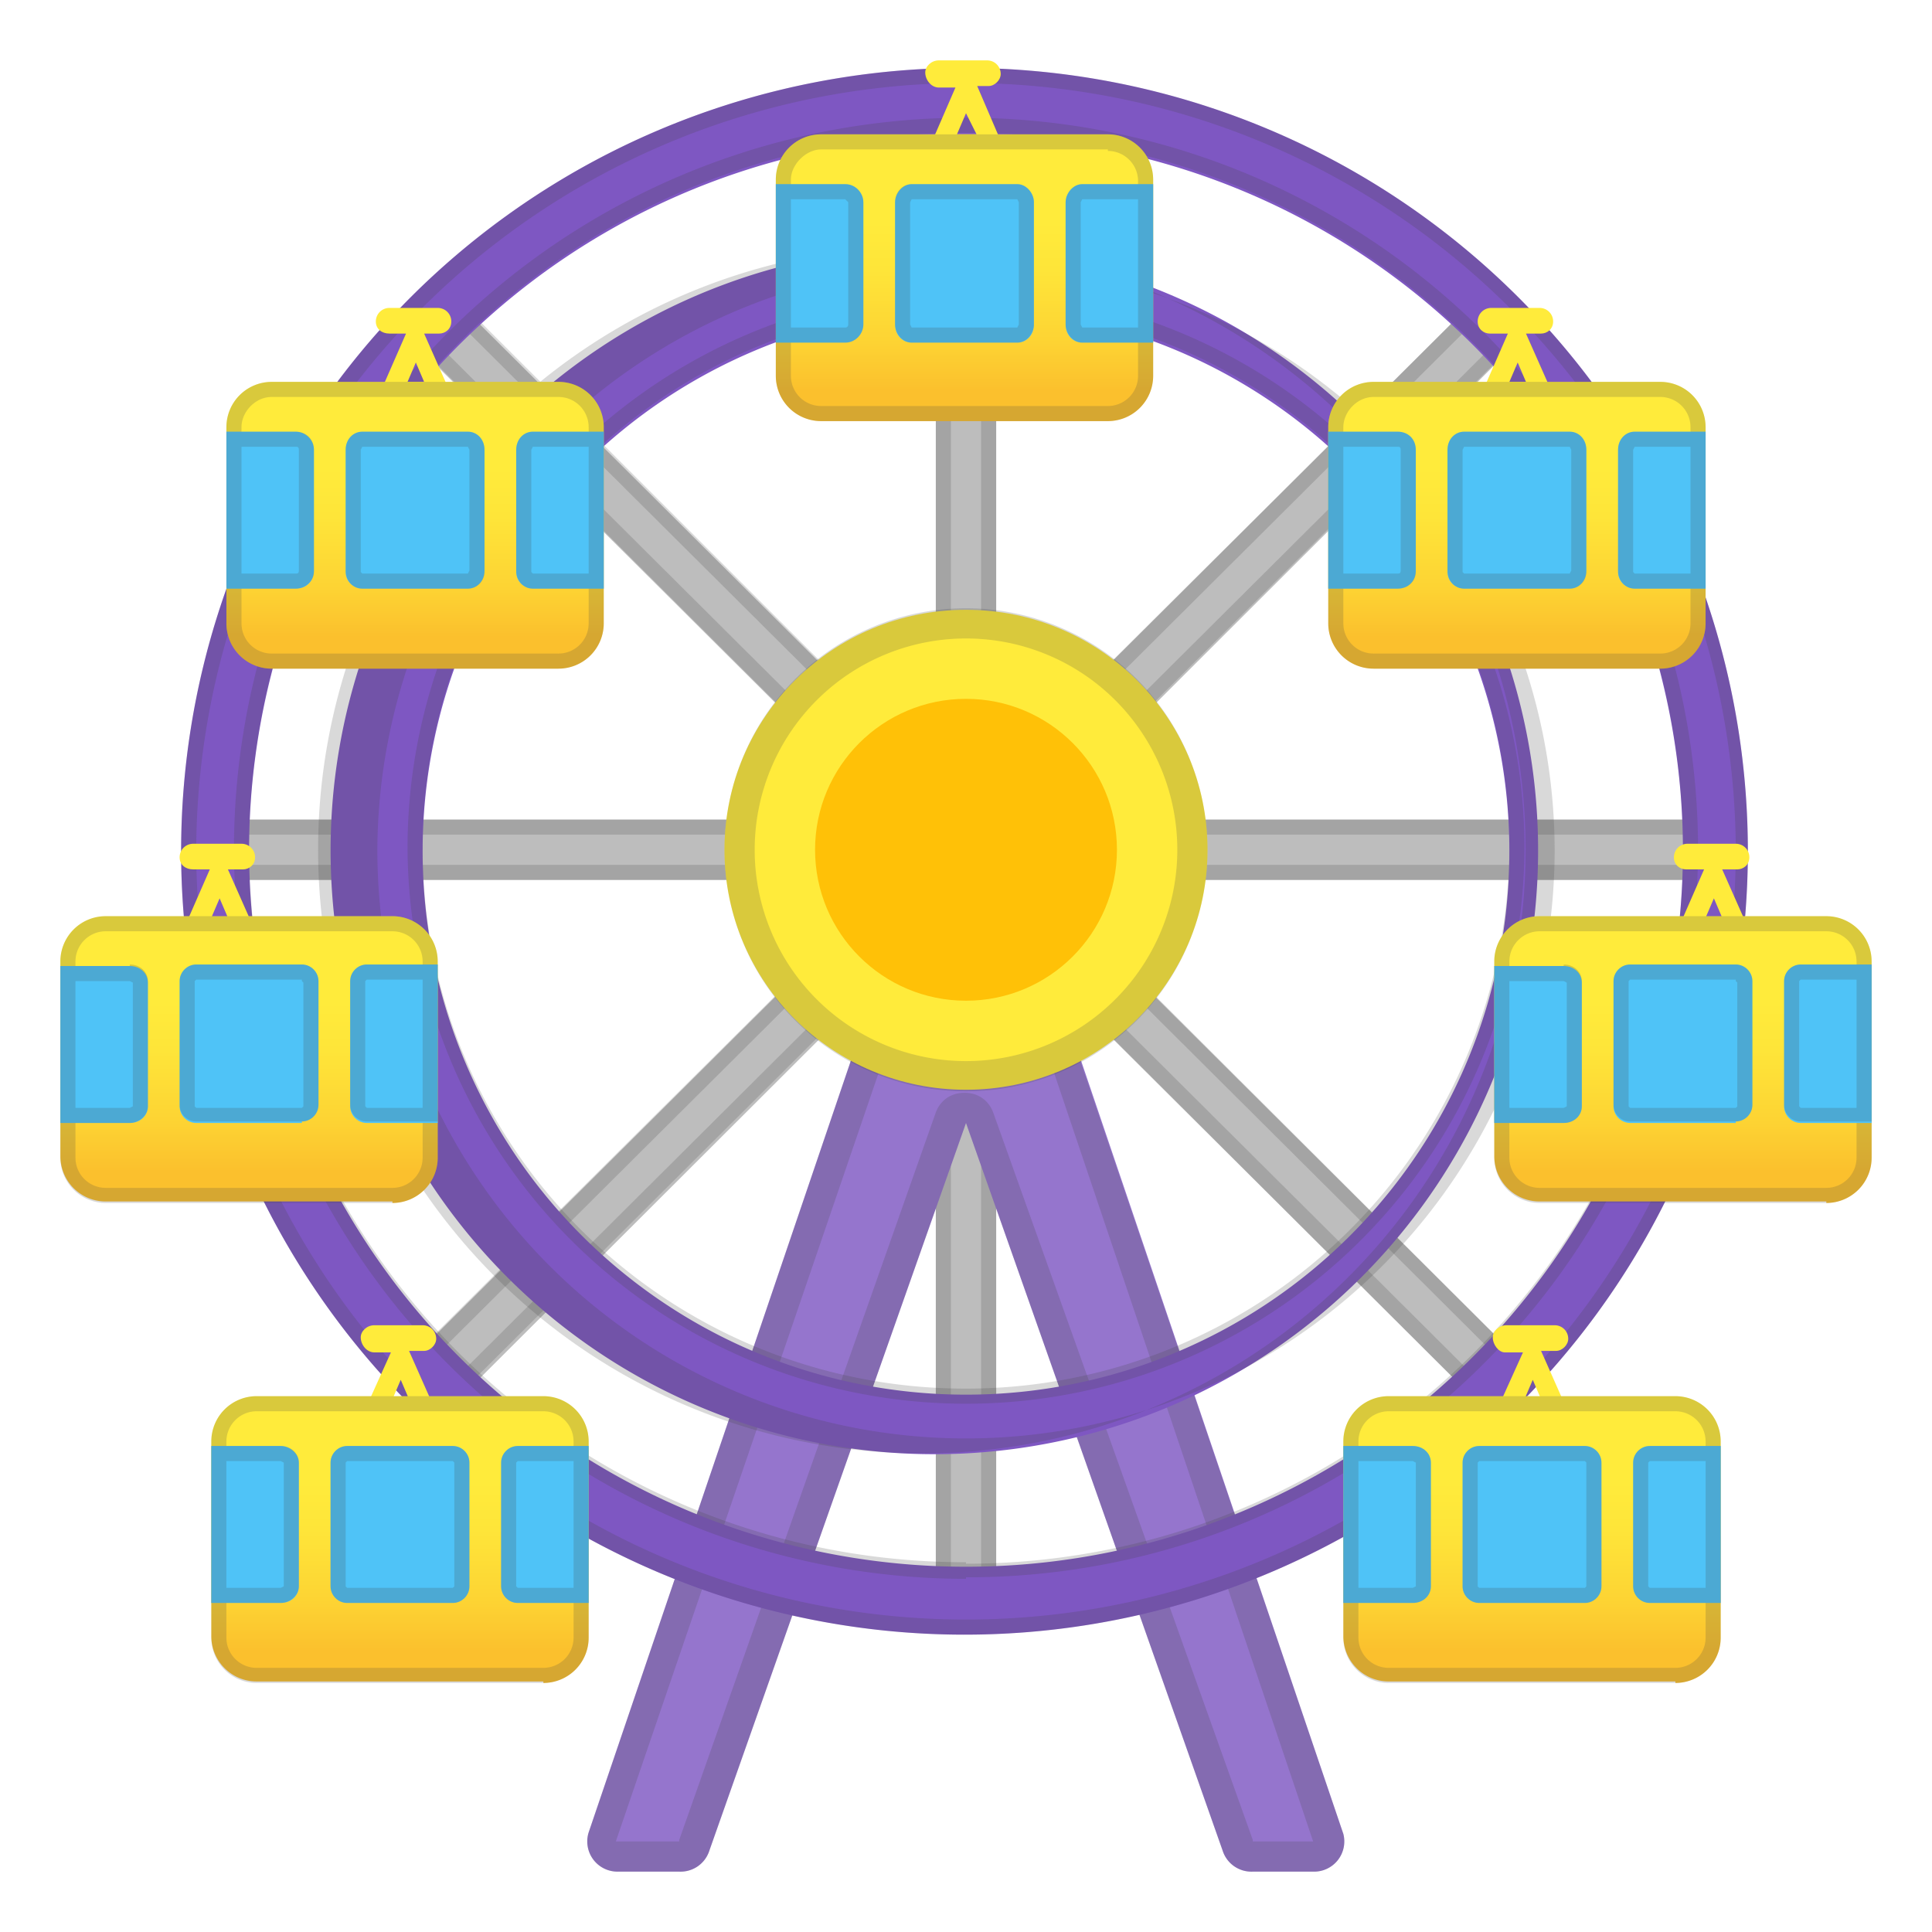 <svg viewBox="0 0 128 128" xmlns="http://www.w3.org/2000/svg"><g fill="#BDBDBD"><path d="M112 58.3H16c-1.1 0-2-1-2-2s.9-2 2-2h96a2 2 0 0 1 0 4z"/><path d="M64 106a2 2 0 0 1-2-2V8.6a2 2 0 0 1 4 0V104a2 2 0 0 1-2 2z"/><path d="M98.5 92.6a2 2 0 0 1-1.4-.5L28 23.3c-.8-.7-.8-2 0-2.8s2-.8 2.8 0l69 68.7a2 2 0 0 1-1.4 3.4z"/><path d="M29.5 92.6a2 2 0 0 1-1.4-3.4l69-68.7c.8-.8 2-.8 2.8 0s.8 2 0 2.8L31 92.1a2 2 0 0 1-1.4.5z"/></g><g fill="#424242" opacity=".2"><path d="M112 55.3c.6 0 1 .4 1 1s-.5 1-1 1H16c-.6 0-1-.5-1-1s.5-1 1-1h96m0-1H16a2 2 0 0 0 0 4h96c1.1 0 2-1 2-2s-.9-2-2-2z"/><path d="M64 7.5c.6 0 1 .4 1 1V104c0 .5-.5 1-1 1s-1-.5-1-1V8.5c0-.6.5-1 1-1m0-1a2 2 0 0 0-2 2V104a2 2 0 0 0 4 0V8.5a2 2 0 0 0-2-2z"/><path d="M29.5 21c.3 0 .5 0 .7.2l69 68.7a1 1 0 0 1 0 1.4c-.2.2-.4.3-.7.3s-.5 0-.7-.3l-69-68.7a1 1 0 0 1 0-1.4c.2-.2.4-.3.7-.3m0-1a2 2 0 0 0-1.4 3.4L97 92c.4.4.9.6 1.4.6s1-.2 1.4-.6c.8-.7.8-2 0-2.8L31 20.5a2 2 0 0 0-1.4-.6z"/><path d="M98.5 21a1 1 0 0 1 .7 1.6l-69 68.7c-.2.2-.4.3-.7.3s-.5 0-.7-.3l-.3-.7c0-.3.1-.5.3-.7l69-68.7c.2-.2.4-.3.7-.3m0-1a2 2 0 0 0-1.4.6L28 89.2a2 2 0 1 0 2.8 2.8l69-68.7a2 2 0 0 0-1.4-3.4z"/></g><path d="M67.8 59.1a4 4 0 0 0-4.7-2.7 4.1 4.1 0 0 0-3 2.9L39 121.4a2 2 0 0 0 1.9 2.6H45a2 2 0 0 0 2-1.4l17-48.2 17 48.2a2 2 0 0 0 2 1.4h4a2 2 0 0 0 2-2.5L67.8 59z" fill="#9575CD"/><path d="M64 58.3a2 2 0 0 1 2 1.4L87 122h-4v-.1L65.8 73.7c-.3-.8-1-1.3-1.9-1.3s-1.6.5-1.9 1.3l-17 48.2v.1h-4.2L62 60v-.1c.3-.8.9-1.4 1.5-1.6h.5m0-2h-.9a4.1 4.1 0 0 0-3 3L39 121.4a2 2 0 0 0 2 2.6h4a2 2 0 0 0 2-1.4l17-48.2 17 48.2a2 2 0 0 0 2 1.4h4a2 2 0 0 0 2-2.5L67.8 59.2a4 4 0 0 0-3.8-3z" fill="#424242" opacity=".2"/><path d="M64 20.4a36 36 0 1 1-36 35.8 36 36 0 0 1 36-35.8m0-4a40 40 0 1 0-.2 79.9 40 40 0 0 0 .2-79.9z" fill="#7E57C2"/><path d="M64 9a47.4 47.4 0 0 1 47.5 47.3 47.4 47.4 0 0 1-95 0A47.4 47.4 0 0 1 64 9m0-4.5a51.9 51.9 0 1 0-.2 103.8A51.9 51.9 0 0 0 64 4.5z" fill="#7E57C2"/><path d="M64 17.4a39 39 0 0 1 39 38.9 39 39 0 0 1-78 0 39 39 0 0 1 39-38.8M64 93a37 37 0 0 0 37-36.8 37 37 0 0 0-74 0A37 37 0 0 0 64 93m0-76.6a40 40 0 1 0-.2 79.8 40 40 0 0 0 .2-79.8zM64 92c-19.9 0-36-16-36-35.8a36 36 0 0 1 72 0A36 36 0 0 1 64 92z" fill="#424242" opacity=".2"/><path d="M64 5.5a51 51 0 0 1 51 50.8 51 51 0 0 1-102 0A51 51 0 0 1 64 5.5m0 99a48.4 48.4 0 0 0 48.5-48.2 48.5 48.5 0 0 0-97 0A48.5 48.5 0 0 0 64 104.6M64 4.5a51.9 51.9 0 1 0-.2 103.8A51.9 51.9 0 0 0 64 4.5zm0 99a47.4 47.4 0 0 1-47.5-47.2 47.4 47.4 0 0 1 95 0c0 26-21.3 47.3-47.5 47.3z" fill="#424242" opacity=".2"/><ellipse cx="64" cy="56.3" rx="16" ry="15.9" fill="#FFEB3B"/><ellipse cx="64" cy="56.3" rx="10" ry="10" fill="#FFC107"/><path d="M64 42.3a14 14 0 1 1-14 14 14 14 0 0 1 14-14m0-2a16 16 0 1 0 16 16 16 16 0 0 0-16-16z" fill="#424242" opacity=".2"/><path d="M64.5 5.7h1c.4 0 .8-.4.8-.8 0-.5-.4-.9-.9-.9h-3.2c-.5 0-.9.4-.9.8 0 .5.4 1 .9 1h1.1l-1.3 3-1.7 3.8 1.2.5.6-1.5h3.8l.6 1.5 1.2-.5-3-7zM64 7.5l.7 1.4h-1.3l.6-1.4zm-1.5 3.3l.5-1h2l.5 1h-3z" fill="#FFEB3B"/><linearGradient id="a" x1="63.9" x2="63.9" y1="9.9" y2="25.9" gradientUnits="userSpaceOnUse"><stop stop-color="#FFEB3B" offset=".3"/><stop stop-color="#FEE539" offset=".5"/><stop stop-color="#FDD333" offset=".8"/><stop stop-color="#FBC02D" offset="1"/></linearGradient><path d="M73.4 27.9h-19a3 3 0 0 1-3-3v-13a3 3 0 0 1 3-3h19a3 3 0 0 1 3 3v13a3 3 0 0 1-3 3z" fill="url(#a)"/><path d="M73.4 10a2 2 0 0 1 2 2v12.9a2 2 0 0 1-2 2h-19a2 2 0 0 1-2-2v-13c0-1 1-2 2-2h19m0-1h-19a3 3 0 0 0-3 3v13a3 3 0 0 0 3 3h19a3 3 0 0 0 3-3v-13a3 3 0 0 0-3-3z" fill="#424242" opacity=".2"/><path d="M67.4 22.7h-7c-.6 0-1.1-.5-1.1-1.2v-8.1c0-.6.5-1.2 1.1-1.2h7c.6 0 1.1.6 1.1 1.2v8.1c0 .7-.5 1.2-1.1 1.2z" fill="#4FC3F7"/><path d="M67.4 13.2l.1.2v8.1l-.1.2h-7l-.1-.2v-8.1l.1-.2h7m0-1h-7c-.6 0-1.1.5-1.1 1.2v8.1c0 .6.5 1.2 1.1 1.2h7c.6 0 1.1-.6 1.1-1.2v-8.1c0-.6-.5-1.2-1.1-1.2z" fill="#424242" opacity=".2"/><path d="M56 22.7h-4.6V12.2H56c.7 0 1.2.6 1.2 1.2v8.1c0 .6-.5 1.2-1.2 1.2z" fill="#4FC3F7"/><path d="M56 13.2l.2.2v8.1s0 .2-.2.2h-3.6v-8.5H56m0-1h-4.6v10.5H56c.7 0 1.2-.6 1.2-1.2v-8.1c0-.6-.5-1.2-1.2-1.2z" fill="#424242" opacity=".2"/><path d="M76.4 22.7h-4.7c-.6 0-1.1-.5-1.1-1.2v-8.1c0-.6.5-1.2 1.1-1.2h4.7v10.5z" fill="#4FC3F7"/><path d="M75.4 13.2v8.5h-3.7l-.1-.2v-8.1l.1-.2h3.7m1-1h-4.7c-.6 0-1.1.6-1.1 1.2v8.1c0 .6.5 1.2 1.1 1.2h4.7V12.2z" fill="#424242" opacity=".2"/><path d="M28.1 22.1h1c.4 0 .8-.3.8-.8s-.4-.9-.9-.9h-3.2c-.5 0-.9.4-.9.9s.4.8.9.8h1.1l-1.4 3.2-1.7 3.8 1.2.5.6-1.5h3.8l.6 1.5 1.2-.5-3.1-7zm-.6 1.8l.6 1.4H27l.6-1.4zM26 27.3l.5-1h2l.5 1h-3z" fill="#FFEB3B"/><linearGradient id="b" x1="27.5" x2="27.5" y1="26.2" y2="42.2" gradientUnits="userSpaceOnUse"><stop stop-color="#FFEB3B" offset=".3"/><stop stop-color="#FEE539" offset=".5"/><stop stop-color="#FDD333" offset=".8"/><stop stop-color="#FBC02D" offset="1"/></linearGradient><path d="M37 44.3H18a3 3 0 0 1-3-3v-13a3 3 0 0 1 3-3h19a3 3 0 0 1 3 3v13a3 3 0 0 1-3 3z" fill="url(#b)"/><path d="M37 26.3a2 2 0 0 1 2 2v13a2 2 0 0 1-2 2H18a2 2 0 0 1-2-2v-13c0-1 .9-2 2-2h19m0-1H18a3 3 0 0 0-3 3v13a3 3 0 0 0 3 3h19a3 3 0 0 0 3-3v-13a3 3 0 0 0-3-3z" fill="#424242" opacity=".2"/><path d="M31 39h-7c-.6 0-1.1-.5-1.1-1.1v-8.1c0-.7.5-1.2 1.1-1.2h7c.6 0 1.1.5 1.1 1.2v8c0 .7-.5 1.2-1.1 1.2z" fill="#4FC3F7"/><path d="M31 29.6l.1.2v8l-.1.2h-7l-.1-.1v-8.1l.1-.2h7m0-1h-7c-.6 0-1.1.5-1.1 1.2v8c0 .7.5 1.2 1.1 1.2h7c.6 0 1.1-.5 1.1-1.1v-8.1c0-.7-.5-1.2-1.1-1.2z" fill="#424242" opacity=".2"/><path d="M19.6 39H15V28.6h4.6c.6 0 1.2.5 1.2 1.2v8c0 .7-.5 1.2-1.2 1.2z" fill="#4FC3F7"/><path d="M19.6 29.6c.1 0 .2 0 .2.2v8c0 .2-.1.2-.2.2H16v-8.4h3.6m0-1H15V39h4.6c.6 0 1.2-.5 1.2-1.1v-8.1c0-.7-.5-1.2-1.2-1.2z" fill="#424242" opacity=".2"/><path d="M40 39h-4.7c-.6 0-1.1-.5-1.1-1.1v-8.1c0-.7.5-1.2 1.1-1.2H40V39z" fill="#4FC3F7"/><path d="M39 29.6V38h-3.7l-.1-.1v-8.1l.1-.2H39m1-1h-4.7c-.6 0-1.1.5-1.1 1.2v8c0 .7.5 1.2 1.1 1.2H40V28.6z" fill="#424242" opacity=".2"/><path d="M101.1 22.1h1c.4 0 .8-.3.8-.8s-.4-.9-.9-.9h-3.2c-.5 0-.9.4-.9.9s.4.8.8.8h1.2l-1.4 3.2-1.7 3.8 1.2.5.6-1.5h3.8l.6 1.5 1.2-.5-3.1-7zm-.6 1.8l.6 1.4H100l.6-1.4zM99 27.3l.5-1h2l.5 1h-3z" fill="#FFEB3B"/><linearGradient id="c" x1="100.5" x2="100.5" y1="26.2" y2="42.2" gradientUnits="userSpaceOnUse"><stop stop-color="#FFEB3B" offset=".3"/><stop stop-color="#FEE539" offset=".5"/><stop stop-color="#FDD333" offset=".8"/><stop stop-color="#FBC02D" offset="1"/></linearGradient><path d="M110 44.3H91a3 3 0 0 1-3-3v-13a3 3 0 0 1 3-3h19a3 3 0 0 1 3 3v13a3 3 0 0 1-3 3z" fill="url(#c)"/><path d="M110 26.3a2 2 0 0 1 2 2v13a2 2 0 0 1-2 2H91a2 2 0 0 1-2-2v-13c0-1 .9-2 2-2h19m0-1H91a3 3 0 0 0-3 3v13a3 3 0 0 0 3 3h19a3 3 0 0 0 3-3v-13a3 3 0 0 0-3-3z" fill="#424242" opacity=".2"/><path d="M104 39h-7c-.6 0-1.1-.5-1.1-1.1v-8.1c0-.7.5-1.2 1.1-1.2h7c.6 0 1.1.5 1.1 1.2v8c0 .7-.5 1.2-1.1 1.2z" fill="#4FC3F7"/><path d="M104 29.6l.1.2v8l-.1.2h-7l-.1-.1v-8.1l.1-.2h7m0-1h-7c-.6 0-1.1.5-1.1 1.2v8c0 .7.5 1.2 1.1 1.2h7c.6 0 1.1-.5 1.1-1.1v-8.1c0-.7-.5-1.2-1.1-1.2z" fill="#424242" opacity=".2"/><path d="M92.6 39H88V28.6h4.6c.7 0 1.2.5 1.2 1.2v8c0 .7-.5 1.2-1.2 1.2z" fill="#4FC3F7"/><path d="M92.6 29.6c.1 0 .2 0 .2.2v8c0 .2-.1.2-.2.2H89v-8.4h3.6m0-1H88V39h4.6c.7 0 1.2-.5 1.2-1.1v-8.1c0-.7-.5-1.2-1.2-1.2z" fill="#424242" opacity=".2"/><path d="M113 39h-4.7c-.6 0-1.1-.5-1.1-1.1v-8.1c0-.7.5-1.2 1.1-1.2h4.7V39z" fill="#4FC3F7"/><path d="M112 29.6V38h-3.7l-.1-.1v-8.1l.1-.2h3.7m1-1h-4.7c-.6 0-1.1.5-1.1 1.2v8c0 .7.5 1.2 1.1 1.2h4.7V28.6z" fill="#424242" opacity=".2"/><path d="M27.1 89.5h1c.4 0 .8-.4.8-.8 0-.5-.4-.9-.9-.9h-3.2c-.5 0-.9.4-.9.8 0 .5.4 1 .9 1h1.1l-1.4 3.1-1.7 3.8 1.2.5.6-1.5h3.8L29 97l1.2-.5-3.1-7zm-.6 1.8l.6 1.4H26l.6-1.4zM25 94.7l.5-1.1h2l.5 1h-3z" fill="#FFEB3B"/><linearGradient id="d" x1="26.5" x2="26.5" y1="93.4" y2="109.4" gradientUnits="userSpaceOnUse"><stop stop-color="#FFEB3B" offset=".3"/><stop stop-color="#FEE539" offset=".5"/><stop stop-color="#FDD333" offset=".8"/><stop stop-color="#FBC02D" offset="1"/></linearGradient><path d="M36 111.4H17a3 3 0 0 1-3-3V95.5a3 3 0 0 1 3-3h19a3 3 0 0 1 3 3v13a3 3 0 0 1-3 3z" fill="url(#d)"/><path d="M36 93.5a2 2 0 0 1 2 2v13a2 2 0 0 1-2 2H17a2 2 0 0 1-2-2v-13c0-1.1.9-2 2-2h19m0-1H17a3 3 0 0 0-3 3v13a3 3 0 0 0 3 3h19a3 3 0 0 0 3-3v-13a3 3 0 0 0-3-3z" fill="#424242" opacity=".2"/><path d="M30 106.2h-7c-.6 0-1.1-.5-1.1-1.1v-8.2c0-.6.5-1.1 1.1-1.1h7c.6 0 1.1.5 1.1 1.1v8.2c0 .6-.5 1.1-1.1 1.1z" fill="#4FC3F7"/><path d="M30 96.8l.1.1v8.2l-.1.1h-7l-.1-.1v-8.2l.1-.1h7m0-1h-7c-.6 0-1.1.5-1.1 1.1v8.2c0 .6.5 1.1 1.1 1.1h7c.6 0 1.1-.5 1.1-1.1v-8.2c0-.6-.5-1.1-1.1-1.1z" fill="#424242" opacity=".2"/><path d="M18.6 106.2H14V95.8h4.6c.6 0 1.2.5 1.2 1.1v8.2c0 .6-.5 1.1-1.2 1.1z" fill="#4FC3F7"/><path d="M18.6 96.8l.2.1v8.2l-.2.1H15v-8.4h3.6m0-1H14v10.4h4.6c.6 0 1.2-.5 1.2-1.1v-8.2c0-.6-.5-1.1-1.2-1.1z" fill="#424242" opacity=".2"/><path d="M39 106.2h-4.7c-.6 0-1.1-.5-1.1-1.1v-8.2c0-.6.5-1.1 1.1-1.1H39v10.4z" fill="#4FC3F7"/><path d="M38 96.8v8.4h-3.7l-.1-.1v-8.2l.1-.1H38m1-1h-4.7c-.6 0-1.1.5-1.1 1.1v8.2c0 .6.5 1.1 1.1 1.1H39V95.8z" fill="#424242" opacity=".2"/><path d="M102.1 89.5h1c.4 0 .8-.4.8-.8 0-.5-.4-.9-.9-.9h-3.2c-.5 0-.9.4-.9.8 0 .5.4 1 .8 1h1.2l-1.4 3.1-1.7 3.8 1.2.5.6-1.5h3.8l.6 1.5 1.2-.5-3.1-7zm-.6 1.8l.6 1.4H101l.6-1.4zm-1.5 3.4l.5-1.1h2l.5 1h-3z" fill="#FFEB3B"/><linearGradient id="e" x1="101.5" x2="101.5" y1="93.4" y2="109.4" gradientUnits="userSpaceOnUse"><stop stop-color="#FFEB3B" offset=".3"/><stop stop-color="#FEE539" offset=".5"/><stop stop-color="#FDD333" offset=".8"/><stop stop-color="#FBC02D" offset="1"/></linearGradient><path d="M111 111.4H92a3 3 0 0 1-3-3V95.5a3 3 0 0 1 3-3h19a3 3 0 0 1 3 3v13a3 3 0 0 1-3 3z" fill="url(#e)"/><path d="M111 93.5a2 2 0 0 1 2 2v13a2 2 0 0 1-2 2H92a2 2 0 0 1-2-2v-13c0-1.1.9-2 2-2h19m0-1H92a3 3 0 0 0-3 3v13a3 3 0 0 0 3 3h19a3 3 0 0 0 3-3v-13a3 3 0 0 0-3-3z" fill="#424242" opacity=".2"/><path d="M105 106.2h-7c-.6 0-1.1-.5-1.1-1.1v-8.2c0-.6.5-1.1 1.1-1.1h7c.6 0 1.1.5 1.1 1.1v8.2c0 .6-.5 1.1-1.1 1.1z" fill="#4FC3F7"/><path d="M105 96.8l.1.1v8.2l-.1.1h-7l-.1-.1v-8.2l.1-.1h7m0-1h-7c-.6 0-1.1.5-1.1 1.1v8.2c0 .6.5 1.1 1.1 1.1h7c.6 0 1.1-.5 1.1-1.1v-8.2c0-.6-.5-1.1-1.1-1.1z" fill="#424242" opacity=".2"/><path d="M93.6 106.2H89V95.8h4.6c.7 0 1.2.5 1.2 1.1v8.2c0 .6-.5 1.1-1.2 1.1z" fill="#4FC3F7"/><path d="M93.6 96.8l.2.1v8.2l-.2.1H90v-8.4h3.6m0-1H89v10.4h4.6c.7 0 1.2-.5 1.2-1.1v-8.2c0-.6-.5-1.1-1.2-1.1z" fill="#424242" opacity=".2"/><path d="M114 106.2h-4.7c-.6 0-1.1-.5-1.1-1.1v-8.2c0-.6.5-1.1 1.1-1.1h4.7v10.4z" fill="#4FC3F7"/><path d="M113 96.8v8.4h-3.7l-.1-.1v-8.2l.1-.1h3.7m1-1h-4.7c-.6 0-1.1.5-1.1 1.1v8.2c0 .6.5 1.1 1.1 1.1h4.7V95.8z" fill="#424242" opacity=".2"/><path d="M15.1 57.6h1c.4 0 .8-.3.8-.8s-.4-.9-.9-.9h-3.2c-.5 0-.9.4-.9.9s.4.8.9.8h1.1l-1.4 3.2-1.7 3.8 1.2.5.6-1.5h3.8l.6 1.5 1.2-.5-3.1-7zm-.6 1.8l.6 1.4H14l.6-1.4zM13 62.8l.5-1h2l.5 1h-3z" fill="#FFEB3B"/><linearGradient id="f" x1="16.5" x2="16.5" y1="61.6" y2="77.6" gradientUnits="userSpaceOnUse"><stop stop-color="#FFEB3B" offset=".3"/><stop stop-color="#FEE539" offset=".5"/><stop stop-color="#FDD333" offset=".8"/><stop stop-color="#FBC02D" offset="1"/></linearGradient><path d="M26 79.6H7a3 3 0 0 1-3-3v-13a3 3 0 0 1 3-2.9h19a3 3 0 0 1 3 3v13a3 3 0 0 1-3 3z" fill="url(#f)"/><path d="M26 61.7a2 2 0 0 1 2 2v13a2 2 0 0 1-2 2H7a2 2 0 0 1-2-2v-13c0-1.1.9-2 2-2h19m0-1H7a3 3 0 0 0-3 3v13a3 3 0 0 0 3 3h19a3 3 0 0 0 3-3v-13a3 3 0 0 0-3-3z" fill="#424242" opacity=".2"/><path d="M20 74.4h-7c-.6 0-1.1-.5-1.1-1.1V65c0-.6.5-1.1 1.1-1.1h7c.6 0 1.1.5 1.1 1.1v8.2c0 .6-.5 1.1-1.1 1.1z" fill="#4FC3F7"/><path d="M20 65l.1.1v8.2l-.1.1h-7l-.1-.1V65l.1-.1h7m0-1h-7c-.6 0-1.1.5-1.1 1.1v8.2c0 .6.5 1.1 1.1 1.1h7c.6 0 1.1-.5 1.1-1.1V65c0-.6-.5-1.1-1.1-1.1z" fill="#424242" opacity=".2"/><path d="M8.6 74.4H4V64h4.6c.7 0 1.2.5 1.2 1.1v8.2c0 .6-.5 1.1-1.2 1.1z" fill="#4FC3F7"/><path d="M8.6 65l.2.1v8.2l-.2.1H5V65h3.6m0-1H4v10.4h4.6c.6 0 1.2-.5 1.2-1.1V65c0-.6-.5-1.1-1.2-1.1z" fill="#424242" opacity=".2"/><path d="M29 74.4h-4.7c-.6 0-1.1-.5-1.1-1.1V65c0-.6.5-1.1 1.1-1.1H29v10.4z" fill="#4FC3F7"/><path d="M28 65v8.4h-3.7l-.1-.1V65l.1-.1H28m1-1h-4.7c-.6 0-1.1.5-1.1 1.1v8.2c0 .6.5 1.1 1.1 1.1H29V64z" fill="#424242" opacity=".2"/><path d="M114.1 57.6h1c.4 0 .8-.3.8-.8s-.4-.9-.9-.9h-3.2c-.5 0-.9.4-.9.9s.4.8.8.8h1.2l-1.4 3.2-1.7 3.8 1.2.5.6-1.5h3.8l.6 1.5 1.2-.5-3.1-7zm-.6 1.8l.6 1.4H113l.6-1.4zm-1.5 3.4l.5-1h2l.5 1h-3z" fill="#FFEB3B"/><linearGradient id="g" x1="111.5" x2="111.5" y1="61.6" y2="77.6" gradientUnits="userSpaceOnUse"><stop stop-color="#FFEB3B" offset=".3"/><stop stop-color="#FEE539" offset=".5"/><stop stop-color="#FDD333" offset=".8"/><stop stop-color="#FBC02D" offset="1"/></linearGradient><path d="M121 79.6h-19a3 3 0 0 1-3-3v-13a3 3 0 0 1 3-2.9h19a3 3 0 0 1 3 3v13a3 3 0 0 1-3 3z" fill="url(#g)"/><path d="M121 61.7a2 2 0 0 1 2 2v13a2 2 0 0 1-2 2h-19a2 2 0 0 1-2-2v-13c0-1.1.9-2 2-2h19m0-1h-19a3 3 0 0 0-3 3v13a3 3 0 0 0 3 3h19a3 3 0 0 0 3-3v-13a3 3 0 0 0-3-3z" fill="#424242" opacity=".2"/><path d="M115 74.4h-7c-.6 0-1.1-.5-1.1-1.1V65c0-.6.5-1.1 1.1-1.1h7c.6 0 1.1.5 1.1 1.1v8.2c0 .6-.5 1.1-1.1 1.1z" fill="#4FC3F7"/><path d="M115 65l.1.1v8.2l-.1.1h-7l-.1-.1V65l.1-.1h7m0-1h-7c-.6 0-1.1.5-1.1 1.1v8.2c0 .6.5 1.1 1.1 1.1h7c.6 0 1.1-.5 1.1-1.1V65c0-.6-.5-1.1-1.1-1.1z" fill="#424242" opacity=".2"/><path d="M103.6 74.4H99V64h4.6c.7 0 1.2.5 1.2 1.1v8.2c0 .6-.5 1.1-1.2 1.1z" fill="#4FC3F7"/><path d="M103.6 65l.2.1v8.2l-.2.1H100V65h3.6m0-1H99v10.4h4.6c.7 0 1.2-.5 1.2-1.1V65c0-.6-.5-1.1-1.2-1.1z" fill="#424242" opacity=".2"/><path d="M124 74.4h-4.7c-.6 0-1.1-.5-1.1-1.1V65c0-.6.5-1.1 1.1-1.1h4.7v10.4z" fill="#4FC3F7"/><path d="M123 65v8.4h-3.7l-.1-.1V65l.1-.1h3.7m1-1h-4.7c-.6 0-1.1.5-1.1 1.1v8.2c0 .6.5 1.1 1.1 1.1h4.7V64z" fill="#424242" opacity=".2"/></svg>